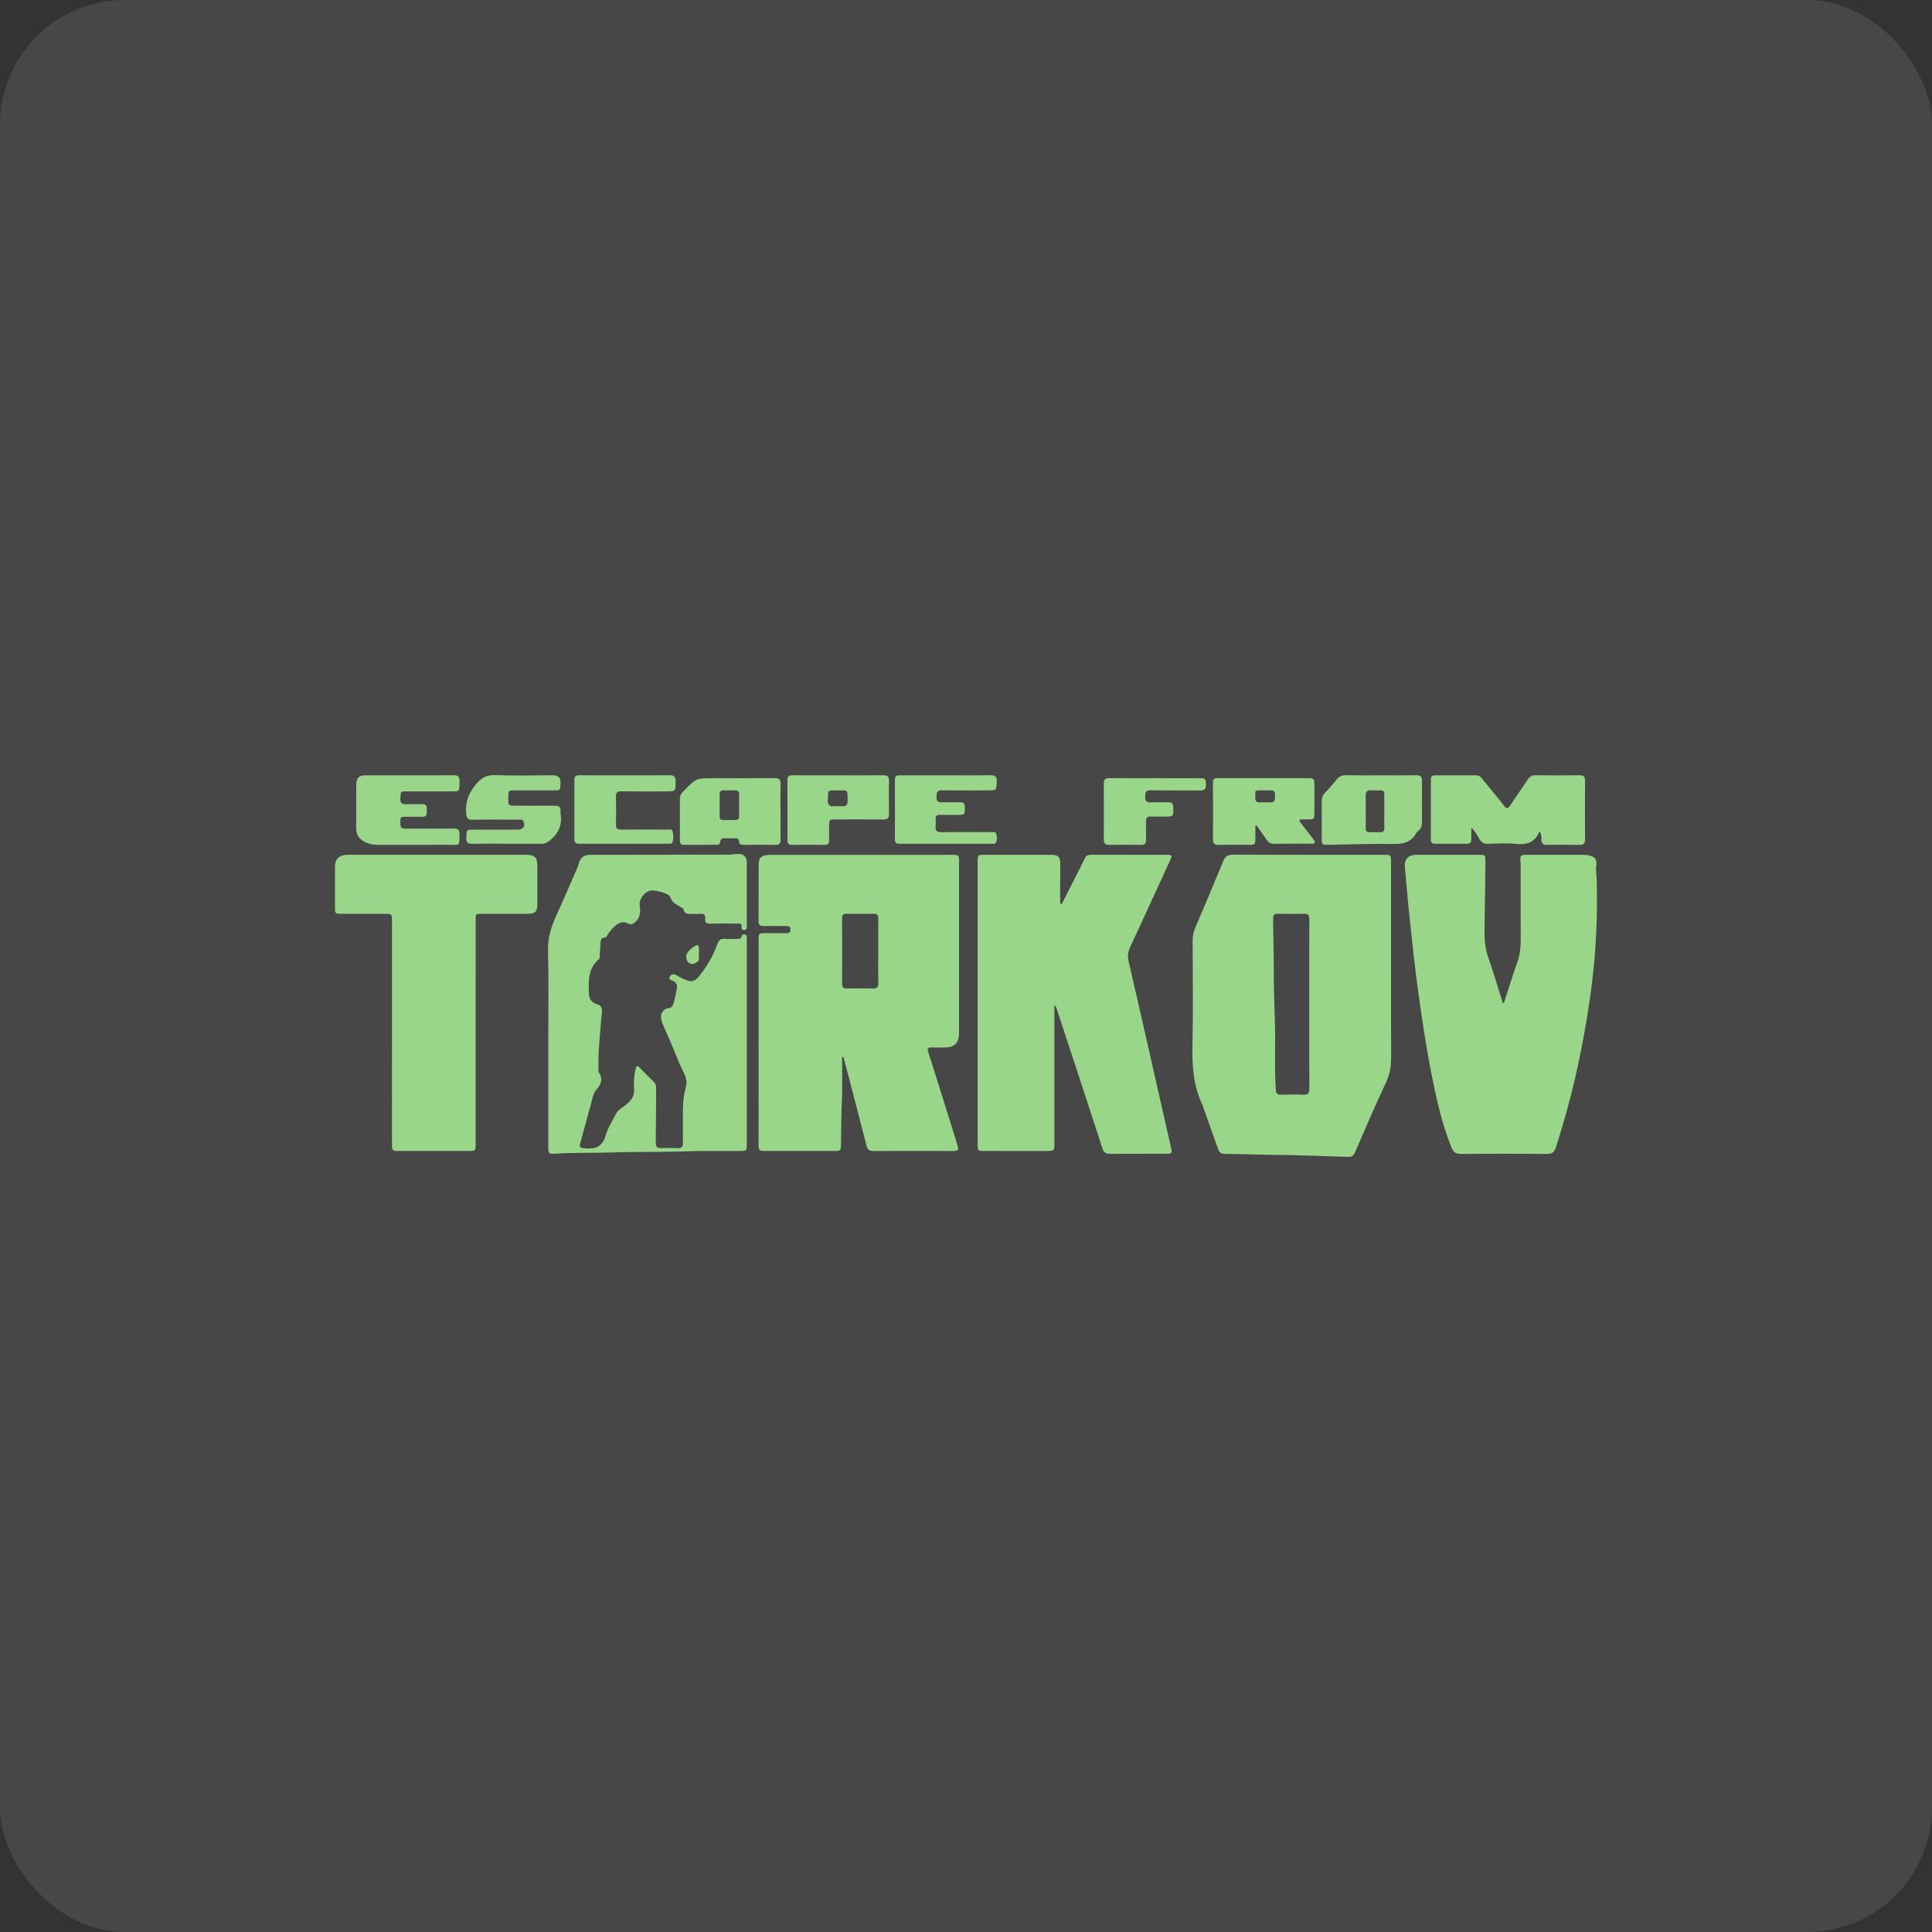 <svg width="248" height="248" viewBox="0 0 248 248" fill="none" xmlns="http://www.w3.org/2000/svg">
<rect x="0" y="0" width="248" height="248" fill="#333333" stroke="none"/>
<rect width="248" height="248" rx="16" fill="white" fill-opacity="0.1"/>
<g clip-path="url(#clip0_68_644)">
<path d="M108.09 135.706C108.09 137.48 108.147 139.258 108.075 141.03C107.991 143.086 107.979 145.142 107.948 147.198C107.942 147.585 107.783 147.743 107.412 147.742C104.25 147.74 101.088 147.738 97.927 147.742C97.405 147.743 97.373 147.406 97.373 147.015C97.377 144.756 97.376 142.498 97.376 140.239C97.375 133.743 97.374 127.247 97.375 120.751C97.375 119.781 97.377 119.782 98.331 119.785C99.171 119.787 100.011 119.786 100.852 119.787C101.167 119.787 101.457 119.783 101.466 119.335C101.474 118.893 101.206 118.865 100.877 118.867C99.936 118.872 98.995 118.85 98.055 118.875C97.577 118.888 97.366 118.741 97.37 118.232C97.386 115.814 97.369 113.395 97.381 110.977C97.385 110.069 97.791 109.732 98.826 109.732C106.37 109.73 113.913 109.729 121.457 109.732C123.368 109.733 123.099 109.539 123.101 111.404C123.11 118.48 123.105 125.556 123.104 132.632C123.104 133.875 122.521 134.452 121.262 134.459C120.702 134.462 120.141 134.473 119.581 134.456C119.152 134.442 118.997 134.564 119.143 135.017C119.781 136.994 120.401 138.978 121.022 140.96C121.667 143.019 122.301 145.08 122.949 147.138C123.097 147.609 122.906 147.748 122.46 147.747C118.998 147.74 115.537 147.738 112.075 147.749C111.588 147.751 111.354 147.544 111.237 147.087C110.531 144.32 109.812 141.556 109.093 138.792C108.822 137.752 108.541 136.715 108.265 135.676C108.207 135.686 108.148 135.696 108.09 135.706ZM112.737 122.078C112.737 120.681 112.725 119.284 112.744 117.887C112.75 117.445 112.587 117.287 112.149 117.294C110.991 117.314 109.831 117.315 108.673 117.296C108.219 117.288 108.09 117.48 108.092 117.904C108.104 120.698 108.104 123.492 108.093 126.285C108.091 126.722 108.252 126.892 108.69 126.886C109.789 126.869 110.888 126.857 111.986 126.891C112.549 126.909 112.765 126.737 112.75 126.148C112.713 124.793 112.738 123.435 112.737 122.078Z" fill="#9AD689"/>
<path d="M178.563 123.802C178.563 127.738 178.545 131.675 178.574 135.611C178.583 136.766 178.433 137.83 177.931 138.905C176.535 141.89 175.236 144.921 173.923 147.944C173.729 148.389 173.462 148.52 173.004 148.503C170.509 148.412 168.013 148.338 165.517 148.268C164.599 148.242 163.68 148.252 162.761 148.233C160.884 148.194 159.008 148.133 157.131 148.114C156.673 148.109 156.496 147.87 156.367 147.508C155.751 145.777 155.134 144.046 154.518 142.315C154.472 142.183 154.446 142.043 154.386 141.918C153.228 139.515 153.009 136.978 153.068 134.34C153.169 129.807 153.101 125.269 153.091 120.734C153.089 120.141 153.207 119.602 153.441 119.055C154.653 116.227 155.853 113.395 157.017 110.548C157.266 109.938 157.587 109.708 158.256 109.711C164.697 109.735 171.138 109.725 177.579 109.726C178.561 109.726 178.562 109.728 178.563 110.734C178.563 115.09 178.563 119.446 178.563 123.802ZM168.063 128.85C168.063 125.235 168.052 121.62 168.073 118.006C168.077 117.452 167.907 117.272 167.355 117.29C166.236 117.327 165.116 117.311 163.996 117.298C163.59 117.293 163.429 117.444 163.427 117.86C163.418 120.155 163.532 122.447 163.508 124.743C163.485 126.956 163.608 129.17 163.661 131.383C163.729 134.216 163.574 137.052 163.771 139.884C163.803 140.336 163.917 140.53 164.396 140.517C165.375 140.491 166.357 140.479 167.335 140.521C167.931 140.546 168.076 140.313 168.073 139.754C168.053 136.119 168.063 132.485 168.063 128.85Z" fill="#9AD689"/>
<path d="M136.255 116.112C136.86 114.922 137.447 113.769 138.032 112.614C138.438 111.812 138.852 111.013 139.238 110.202C139.408 109.845 139.65 109.719 140.039 109.721C143.28 109.731 146.521 109.724 149.763 109.729C150.45 109.73 150.491 109.803 150.217 110.398C148.499 114.138 146.787 117.881 145.056 121.615C144.783 122.204 144.723 122.751 144.874 123.4C145.942 127.968 146.968 132.546 148.006 137.122C148.78 140.529 149.553 143.937 150.327 147.344C150.477 148.004 150.426 148.098 149.759 148.1C147.318 148.11 144.877 148.094 142.437 148.112C141.902 148.115 141.663 147.882 141.505 147.393C140.244 143.497 138.964 139.606 137.688 135.715C136.99 133.589 136.288 131.465 135.588 129.341C135.552 129.232 135.508 129.125 135.349 129.025C135.349 129.23 135.349 129.435 135.349 129.64C135.349 135.316 135.349 140.992 135.349 146.668C135.349 147.746 135.349 147.746 134.244 147.746C131.603 147.747 128.962 147.748 126.321 147.745C125.545 147.744 125.497 147.698 125.497 146.936C125.494 134.805 125.494 122.674 125.495 110.542C125.495 109.776 125.545 109.729 126.315 109.728C129.216 109.725 132.117 109.725 135.018 109.729C135.842 109.73 136.109 110.041 136.099 110.864C136.081 112.483 136.088 114.101 136.089 115.72C136.089 115.831 136.055 115.962 136.255 116.112Z" fill="#9AD689"/>
<path d="M193.048 128.749C193.616 127.006 194.144 125.249 194.768 123.526C195.145 122.484 195.218 121.438 195.209 120.353C195.187 117.375 195.199 114.397 195.197 111.419C195.197 111.219 195.204 111.019 195.189 110.82C195.109 109.727 195.108 109.726 196.186 109.726C198.507 109.726 200.828 109.722 203.148 109.73C203.446 109.731 203.751 109.754 204.039 109.825C204.783 110.006 205.01 110.367 204.902 111.14C204.817 111.742 204.946 112.334 204.962 112.931C205.083 117.409 204.893 121.869 204.336 126.322C203.832 130.35 203.111 134.334 202.209 138.286C201.516 141.323 200.667 144.322 199.72 147.292C199.527 147.895 199.237 148.127 198.576 148.122C194.895 148.088 191.213 148.091 187.532 148.12C186.893 148.124 186.565 147.919 186.326 147.325C185.052 144.154 184.331 140.839 183.68 137.503C183.01 134.073 182.51 130.617 182.03 127.157C181.604 124.091 181.287 121.013 180.956 117.937C180.72 115.756 180.547 113.567 180.34 111.381C180.237 110.291 180.738 109.73 181.852 109.728C184.533 109.723 187.214 109.724 189.895 109.728C190.627 109.729 190.682 109.778 190.674 110.515C190.643 113.431 190.617 116.348 190.559 119.263C190.534 120.47 190.61 121.639 191.011 122.801C191.687 124.762 192.274 126.755 192.898 128.734C192.948 128.739 192.998 128.744 193.048 128.749Z" fill="#9AD689"/>
<path d="M70.378 133.818C70.378 129.881 70.447 125.942 70.345 122.008C70.302 120.356 70.771 118.923 71.429 117.478C72.365 115.424 73.253 113.348 74.158 111.28C74.214 111.152 74.256 111.017 74.29 110.882C74.492 110.088 74.914 109.735 75.731 109.73C77.151 109.72 78.572 109.727 79.992 109.726C84.494 109.722 88.995 109.719 93.496 109.708C93.874 109.707 94.251 109.649 94.629 109.615C95.392 109.547 95.86 109.949 95.862 110.715C95.869 113.393 95.868 116.071 95.86 118.748C95.86 118.987 95.958 119.321 95.581 119.378C95.183 119.437 95.203 119.12 95.188 118.861C95.165 118.487 94.885 118.555 94.656 118.554C93.496 118.55 92.336 118.527 91.177 118.563C90.681 118.578 90.455 118.439 90.521 117.933C90.588 117.413 90.322 117.267 89.851 117.306C89.553 117.331 89.251 117.314 88.951 117.309C88.455 117.301 87.887 117.461 87.728 116.713C87.7 116.583 87.458 116.493 87.307 116.396C86.81 116.077 86.243 115.845 86.052 115.192C85.992 114.984 85.776 114.849 85.573 114.758C84.985 114.496 84.362 114.334 83.724 114.303C82.91 114.263 82.003 115.349 82.117 116.186C82.234 117.052 82.216 117.869 81.418 118.455C81.176 118.633 80.961 118.725 80.655 118.556C80.047 118.22 79.489 118.407 78.997 118.825C78.632 119.136 78.305 119.489 78.053 119.905C77.95 120.075 77.854 120.319 77.66 120.336C77.029 120.39 77.104 120.856 77.073 121.259C77.034 121.755 77.017 122.253 76.991 122.751C76.983 122.892 76.973 123.037 76.858 123.136C75.479 124.332 75.531 125.927 75.596 127.541C75.625 128.251 75.924 128.693 76.606 128.892C77.14 129.049 77.333 129.372 77.269 129.965C77.089 131.63 76.963 133.302 76.852 134.974C76.798 135.789 76.826 136.608 76.82 137.426C76.819 137.504 76.819 137.599 76.86 137.657C77.457 138.491 77.142 139.192 76.562 139.87C76.099 140.41 76.034 141.116 75.847 141.76C75.362 143.428 74.943 145.115 74.475 146.789C74.36 147.201 74.429 147.328 74.886 147.386C76.299 147.567 77.319 147.301 77.762 145.707C78.034 144.725 78.657 143.841 79.111 142.908C79.24 142.642 79.443 142.476 79.678 142.312C80.037 142.061 80.395 141.798 80.705 141.492C81.155 141.047 81.445 140.537 81.392 139.842C81.325 138.967 81.376 138.088 81.592 137.224C81.686 136.848 81.77 136.705 82.099 137.046C82.711 137.678 83.335 138.298 83.962 138.915C84.2 139.149 84.226 139.423 84.223 139.737C84.203 142.035 84.211 144.333 84.175 146.63C84.166 147.208 84.357 147.415 84.933 147.381C85.611 147.341 86.294 147.346 86.973 147.38C87.494 147.406 87.694 147.222 87.671 146.694C87.639 145.936 87.662 145.176 87.664 144.416C87.668 142.782 87.572 141.145 88.041 139.541C88.22 138.929 88.085 138.301 87.796 137.737C87.021 136.223 86.487 134.606 85.776 133.065C85.509 132.485 85.248 131.901 85.012 131.308C84.675 130.464 84.842 129.535 85.921 129.391C86.228 129.35 86.346 129.12 86.433 128.866C86.656 128.221 86.753 127.548 86.882 126.881C86.98 126.374 86.78 126.073 86.336 125.89C86.091 125.789 85.782 125.709 85.981 125.358C86.148 125.063 86.437 124.971 86.755 125.149C87.225 125.413 87.692 125.668 88.209 125.85C88.836 126.071 89.248 125.907 89.657 125.411C90.7 124.149 91.516 122.759 92.066 121.224C92.251 120.71 92.491 120.463 93.054 120.513C93.53 120.555 94.013 120.521 94.493 120.522C94.816 120.523 95.146 120.558 95.238 120.115C95.27 119.961 95.427 119.924 95.58 119.944C95.745 119.964 95.827 120.071 95.842 120.224C95.86 120.402 95.864 120.583 95.864 120.762C95.865 129.455 95.865 138.149 95.864 146.842C95.864 147.736 95.854 147.742 94.963 147.746C92.562 147.759 90.159 147.715 87.761 147.798C84.682 147.905 81.601 147.827 78.525 147.935C76.086 148.02 73.645 147.923 71.21 148.098C70.466 148.152 70.379 148.053 70.379 147.307C70.377 142.811 70.378 138.315 70.378 133.818Z" fill="#9AD689"/>
<path d="M61.056 132.491C61.056 137.286 61.056 142.081 61.055 146.877C61.055 147.726 61.039 147.743 60.179 147.744C57.199 147.746 54.218 147.746 51.238 147.744C50.352 147.743 50.32 147.714 50.32 146.841C50.318 137.31 50.318 127.779 50.318 118.248C50.318 117.309 50.316 117.309 49.358 117.308C47.517 117.308 45.677 117.31 43.837 117.307C43.052 117.306 43.004 117.263 43.002 116.508C42.996 114.749 42.996 112.991 43.002 111.233C43.005 110.318 43.445 109.838 44.357 109.736C44.535 109.717 44.717 109.725 44.897 109.725C52.418 109.725 59.938 109.724 67.459 109.725C68.667 109.725 68.969 110.022 68.976 111.259C68.986 112.857 68.981 114.456 68.979 116.054C68.977 117.025 68.727 117.293 67.728 117.302C65.868 117.318 64.007 117.305 62.147 117.31C60.927 117.313 61.058 117.197 61.057 118.404C61.054 123.1 61.056 127.795 61.056 132.491Z" fill="#9AD689"/>
<path d="M197.68 106.753C197.607 106.815 197.564 106.835 197.549 106.867C196.986 108.111 196.028 108.467 194.699 108.332C193.492 108.21 192.262 108.285 191.043 108.317C190.526 108.33 190.187 108.178 189.914 107.723C189.631 107.251 189.39 106.738 188.86 106.232C188.86 106.827 188.857 107.292 188.861 107.758C188.864 108.124 188.707 108.308 188.321 108.306C186.962 108.299 185.602 108.299 184.242 108.308C183.843 108.31 183.667 108.154 183.668 107.739C183.678 105.182 183.677 102.625 183.669 100.069C183.668 99.685 183.832 99.525 184.206 99.526C185.966 99.531 187.726 99.53 189.485 99.526C189.845 99.525 190.062 99.718 190.274 99.984C191.198 101.138 192.16 102.261 193.063 103.43C193.437 103.914 193.611 103.764 193.878 103.36C194.604 102.26 195.37 101.186 196.091 100.083C196.346 99.693 196.63 99.508 197.113 99.515C198.973 99.539 200.833 99.54 202.692 99.516C203.247 99.509 203.473 99.667 203.467 100.261C203.44 102.738 203.442 105.215 203.465 107.692C203.47 108.257 203.294 108.469 202.711 108.455C201.332 108.422 199.952 108.431 198.572 108.452C198.084 108.459 197.873 108.265 197.87 107.79C197.867 107.452 197.857 107.112 197.68 106.753Z" fill="#9AD689"/>
<path d="M161.146 105.987C161.146 106.539 161.15 107.09 161.145 107.641C161.137 108.384 161.083 108.44 160.372 108.443C159.071 108.447 157.771 108.422 156.471 108.454C155.91 108.468 155.694 108.301 155.7 107.713C155.724 105.295 155.721 102.877 155.697 100.459C155.693 99.982 155.891 99.885 156.301 99.887C158.302 99.896 160.302 99.89 162.303 99.89C164.163 99.89 166.024 99.888 167.884 99.891C168.679 99.893 168.72 99.936 168.722 100.749C168.725 101.968 168.726 103.187 168.721 104.406C168.717 105.124 168.659 105.174 167.922 105.181C167.682 105.183 167.442 105.177 167.202 105.186C167.069 105.191 166.896 105.138 166.82 105.284C166.737 105.441 166.902 105.532 166.982 105.636C167.513 106.336 168.053 107.03 168.581 107.732C168.682 107.867 168.864 108.008 168.738 108.204C168.638 108.357 168.446 108.301 168.292 108.301C166.691 108.305 165.091 108.292 163.491 108.311C163.077 108.316 162.826 108.153 162.607 107.824C162.182 107.185 161.726 106.566 161.283 105.939C161.237 105.956 161.192 105.971 161.146 105.987ZM162.41 101.453C160.855 101.467 161.167 101.321 161.144 102.433C161.135 102.837 161.295 103.016 161.707 103C162.144 102.982 162.583 102.972 163.019 103.003C163.522 103.038 163.674 102.82 163.668 102.339C163.658 101.47 163.666 101.456 162.767 101.454C162.648 101.453 162.529 101.454 162.41 101.453Z" fill="#9AD689"/>
<path d="M100.191 104.171C100.191 105.37 100.178 106.569 100.198 107.767C100.206 108.239 100.067 108.46 99.553 108.451C98.194 108.428 96.834 108.44 95.474 108.446C95.141 108.448 94.868 108.407 94.861 107.986C94.856 107.662 94.644 107.601 94.373 107.605C93.973 107.611 93.572 107.62 93.173 107.601C92.774 107.583 92.463 107.63 92.428 108.133C92.408 108.418 92.158 108.441 91.927 108.441C90.548 108.442 89.168 108.435 87.788 108.446C87.387 108.448 87.273 108.255 87.274 107.89C87.282 106.093 87.28 104.295 87.276 102.497C87.275 102.199 87.38 101.952 87.578 101.738C87.618 101.694 87.659 101.651 87.701 101.607C89.335 99.891 89.335 99.891 91.703 99.891C94.283 99.891 96.862 99.903 99.442 99.882C100.007 99.877 100.221 100.05 100.203 100.635C100.165 101.813 100.192 102.992 100.191 104.171ZM94.877 103.373C94.817 101.085 95.31 101.498 92.915 101.454C92.539 101.447 92.366 101.6 92.377 101.985C92.39 102.462 92.367 102.94 92.38 103.417C92.438 105.661 91.94 105.207 94.333 105.267C94.762 105.278 94.892 105.076 94.879 104.686C94.864 104.249 94.875 103.811 94.877 103.373Z" fill="#9AD689"/>
<path d="M177.211 99.525C178.75 99.525 180.29 99.539 181.829 99.517C182.353 99.51 182.537 99.713 182.532 100.223C182.516 102.02 182.521 103.818 182.529 105.615C182.53 106.021 182.411 106.356 182.102 106.625C181.982 106.729 181.853 106.84 181.776 106.975C181.092 108.176 180.033 108.36 178.737 108.336C175.982 108.286 173.224 108.403 170.467 108.442C169.687 108.453 169.667 108.421 169.666 107.632C169.665 106.074 169.679 104.516 169.66 102.958C169.654 102.471 169.768 102.082 170.122 101.722C170.639 101.196 171.115 100.628 171.584 100.057C171.9 99.671 172.263 99.505 172.774 99.515C174.251 99.543 175.731 99.524 177.211 99.525ZM177.696 104.2C177.696 103.841 177.702 103.483 177.695 103.125C177.652 101.186 178.03 101.49 175.964 101.45C175.463 101.44 175.3 101.642 175.311 102.123C175.333 103.118 175.301 104.114 175.32 105.109C175.359 107.168 174.939 106.775 177.174 106.826C177.565 106.835 177.705 106.665 177.698 106.291C177.684 105.594 177.694 104.897 177.696 104.2Z" fill="#9AD689"/>
<path d="M107.6 99.525C109.521 99.525 111.443 99.542 113.363 99.514C113.945 99.506 114.129 99.713 114.118 100.279C114.089 101.678 114.087 103.078 114.119 104.477C114.132 105.045 113.905 105.196 113.375 105.191C111.334 105.171 109.293 105.183 107.252 105.184C106.435 105.185 106.435 105.187 106.432 106.027C106.431 106.646 106.421 107.266 106.432 107.885C106.439 108.293 106.263 108.452 105.854 108.449C104.453 108.435 103.052 108.437 101.652 108.447C101.247 108.45 101.079 108.297 101.08 107.881C101.089 105.303 101.09 102.724 101.071 100.146C101.067 99.615 101.325 99.516 101.778 99.519C103.718 99.532 105.66 99.525 107.6 99.525ZM107.564 101.46C107.304 101.46 107.044 101.463 106.785 101.459C106.475 101.453 106.248 101.577 106.297 101.907C106.373 102.425 106.004 103.028 106.566 103.451C106.646 103.512 106.799 103.483 106.918 103.485C107.298 103.489 107.68 103.46 108.056 103.495C108.645 103.55 108.819 103.293 108.807 102.732C108.775 101.275 108.879 101.47 107.564 101.46Z" fill="#9AD689"/>
<path d="M52.568 99.523C54.448 99.523 56.329 99.538 58.209 99.514C58.76 99.507 59.001 99.656 58.989 100.253C58.961 101.756 59.033 101.58 57.654 101.586C55.814 101.593 53.974 101.585 52.133 101.587C51.425 101.588 51.426 101.618 51.394 102.406C51.371 102.954 51.467 103.287 52.131 103.239C52.808 103.192 53.492 103.252 54.17 103.221C54.838 103.19 54.775 103.635 54.783 104.06C54.79 104.48 54.808 104.872 54.187 104.849C53.428 104.821 52.667 104.856 51.907 104.841C51.533 104.833 51.376 104.939 51.386 105.353C51.411 106.369 51.39 106.368 52.423 106.367C54.363 106.366 56.303 106.379 58.243 106.359C58.779 106.354 58.995 106.535 58.986 107.088C58.963 108.665 59.064 108.437 57.634 108.441C54.593 108.451 51.553 108.442 48.512 108.446C47.879 108.448 47.278 108.336 46.726 108.019C46.07 107.643 45.712 107.109 45.722 106.314C45.746 104.496 45.726 102.677 45.73 100.858C45.733 99.829 46.034 99.526 47.047 99.525C48.887 99.522 50.727 99.523 52.568 99.523Z" fill="#9AD689"/>
<path d="M65.068 108.306C63.588 108.306 62.108 108.288 60.628 108.316C60.071 108.326 59.838 108.17 59.854 107.574C59.884 106.495 59.853 106.493 60.928 106.493C62.788 106.493 64.648 106.495 66.508 106.492C67.163 106.49 67.46 106.027 67.201 105.431C67.071 105.129 66.802 105.216 66.577 105.215C64.597 105.209 62.617 105.19 60.638 105.224C60.038 105.235 59.909 105.058 59.847 104.456C59.694 102.965 60.152 101.792 61.12 100.653C61.804 99.847 62.453 99.462 63.531 99.499C65.948 99.582 68.37 99.546 70.789 99.516C72.036 99.5 72.026 100.104 71.904 101.153C71.863 101.505 71.524 101.452 71.274 101.453C69.574 101.459 67.874 101.457 66.174 101.458C65.247 101.458 65.247 101.459 65.245 102.375C65.243 103.426 65.243 103.425 66.305 103.426C67.944 103.426 69.583 103.439 71.222 103.422C71.749 103.417 72.018 103.595 71.948 104.151C71.938 104.229 71.935 104.312 71.949 104.39C72.208 105.891 71.694 107.055 70.475 107.964C70.183 108.182 69.928 108.315 69.567 108.312C68.068 108.3 66.567 108.306 65.068 108.306Z" fill="#9AD689"/>
<path d="M121.392 99.525C123.331 99.525 125.271 99.538 127.21 99.516C127.75 99.51 127.951 99.682 127.944 100.238C127.927 101.456 127.952 101.457 126.756 101.457C124.817 101.457 122.877 101.482 120.939 101.444C120.262 101.43 120.221 101.756 120.207 102.287C120.193 102.854 120.405 103.02 120.943 102.994C121.701 102.959 122.462 102.999 123.221 102.982C123.639 102.973 123.836 103.104 123.845 103.56C123.867 104.586 123.873 104.601 122.851 104.604C122.112 104.606 121.372 104.615 120.632 104.602C120.25 104.596 120.08 104.747 120.101 105.134C120.118 105.433 120.131 105.736 120.099 106.032C120.034 106.623 120.242 106.835 120.865 106.825C122.964 106.788 125.063 106.808 127.162 106.815C127.407 106.816 127.741 106.704 127.86 107.005C128 107.358 128.005 107.765 127.853 108.116C127.728 108.407 127.397 108.302 127.15 108.303C123.792 108.309 120.433 108.307 117.075 108.307C116.535 108.307 115.995 108.297 115.455 108.307C115.063 108.314 114.87 108.171 114.872 107.748C114.881 105.192 114.883 102.636 114.871 100.08C114.868 99.6 115.12 99.521 115.514 99.522C117.473 99.529 119.433 99.525 121.392 99.525Z" fill="#9AD689"/>
<path d="M80.188 99.522C82.109 99.522 84.03 99.536 85.95 99.513C86.514 99.506 86.729 99.693 86.726 100.271C86.719 101.588 86.742 101.589 85.434 101.589C83.533 101.59 81.632 101.602 79.732 101.581C79.246 101.576 79.055 101.717 79.067 102.226C79.097 103.424 79.1 104.624 79.067 105.822C79.051 106.369 79.268 106.501 79.772 106.495C81.713 106.474 83.653 106.482 85.594 106.492C85.873 106.493 86.282 106.372 86.354 106.769C86.439 107.229 86.505 107.727 86.288 108.175C86.207 108.341 85.965 108.303 85.787 108.303C81.966 108.305 78.144 108.3 74.323 108.31C73.876 108.311 73.727 108.128 73.729 107.702C73.738 105.183 73.738 102.665 73.727 100.147C73.724 99.685 73.9 99.513 74.366 99.517C76.307 99.533 78.248 99.523 80.188 99.523C80.188 99.523 80.188 99.523 80.188 99.522Z" fill="#9AD689"/>
<path d="M148.262 99.891C150.182 99.891 152.101 99.888 154.021 99.893C154.736 99.894 154.768 99.967 154.8 100.696C154.825 101.268 154.607 101.471 154.036 101.464C151.936 101.442 149.836 101.481 147.737 101.442C147.06 101.429 147.014 101.746 147.002 102.279C146.989 102.832 147.167 103.024 147.722 102.995C148.48 102.955 149.241 103.001 150.001 102.981C150.445 102.969 150.589 103.159 150.602 103.586C150.638 104.821 150.651 104.821 149.415 104.821C148.855 104.821 148.294 104.84 147.736 104.813C147.259 104.79 147.096 104.998 147.105 105.45C147.122 106.229 147.09 107.008 147.114 107.787C147.13 108.277 146.948 108.46 146.451 108.452C145.092 108.428 143.731 108.429 142.372 108.451C141.88 108.459 141.687 108.272 141.689 107.789C141.698 105.372 141.7 102.955 141.687 100.538C141.684 100.033 141.913 99.883 142.383 99.886C144.343 99.899 146.303 99.891 148.262 99.891Z" fill="#9AD689"/>
<path d="M89.724 122.393C89.655 122.749 89.885 123.208 89.491 123.485C89.144 123.728 88.738 123.888 88.347 123.532C88.059 123.269 88.007 122.595 88.262 122.264C88.493 121.965 88.766 121.703 89.096 121.509C89.242 121.423 89.372 121.239 89.571 121.352C89.757 121.458 89.709 121.666 89.721 121.837C89.734 122.015 89.724 122.194 89.724 122.393Z" fill="#9AD689"/>
</g>
<defs>
<clipPath id="clip0_68_644">
<rect width="180" height="180" fill="white" transform="translate(34 34)"/>
</clipPath>
</defs>
</svg>
